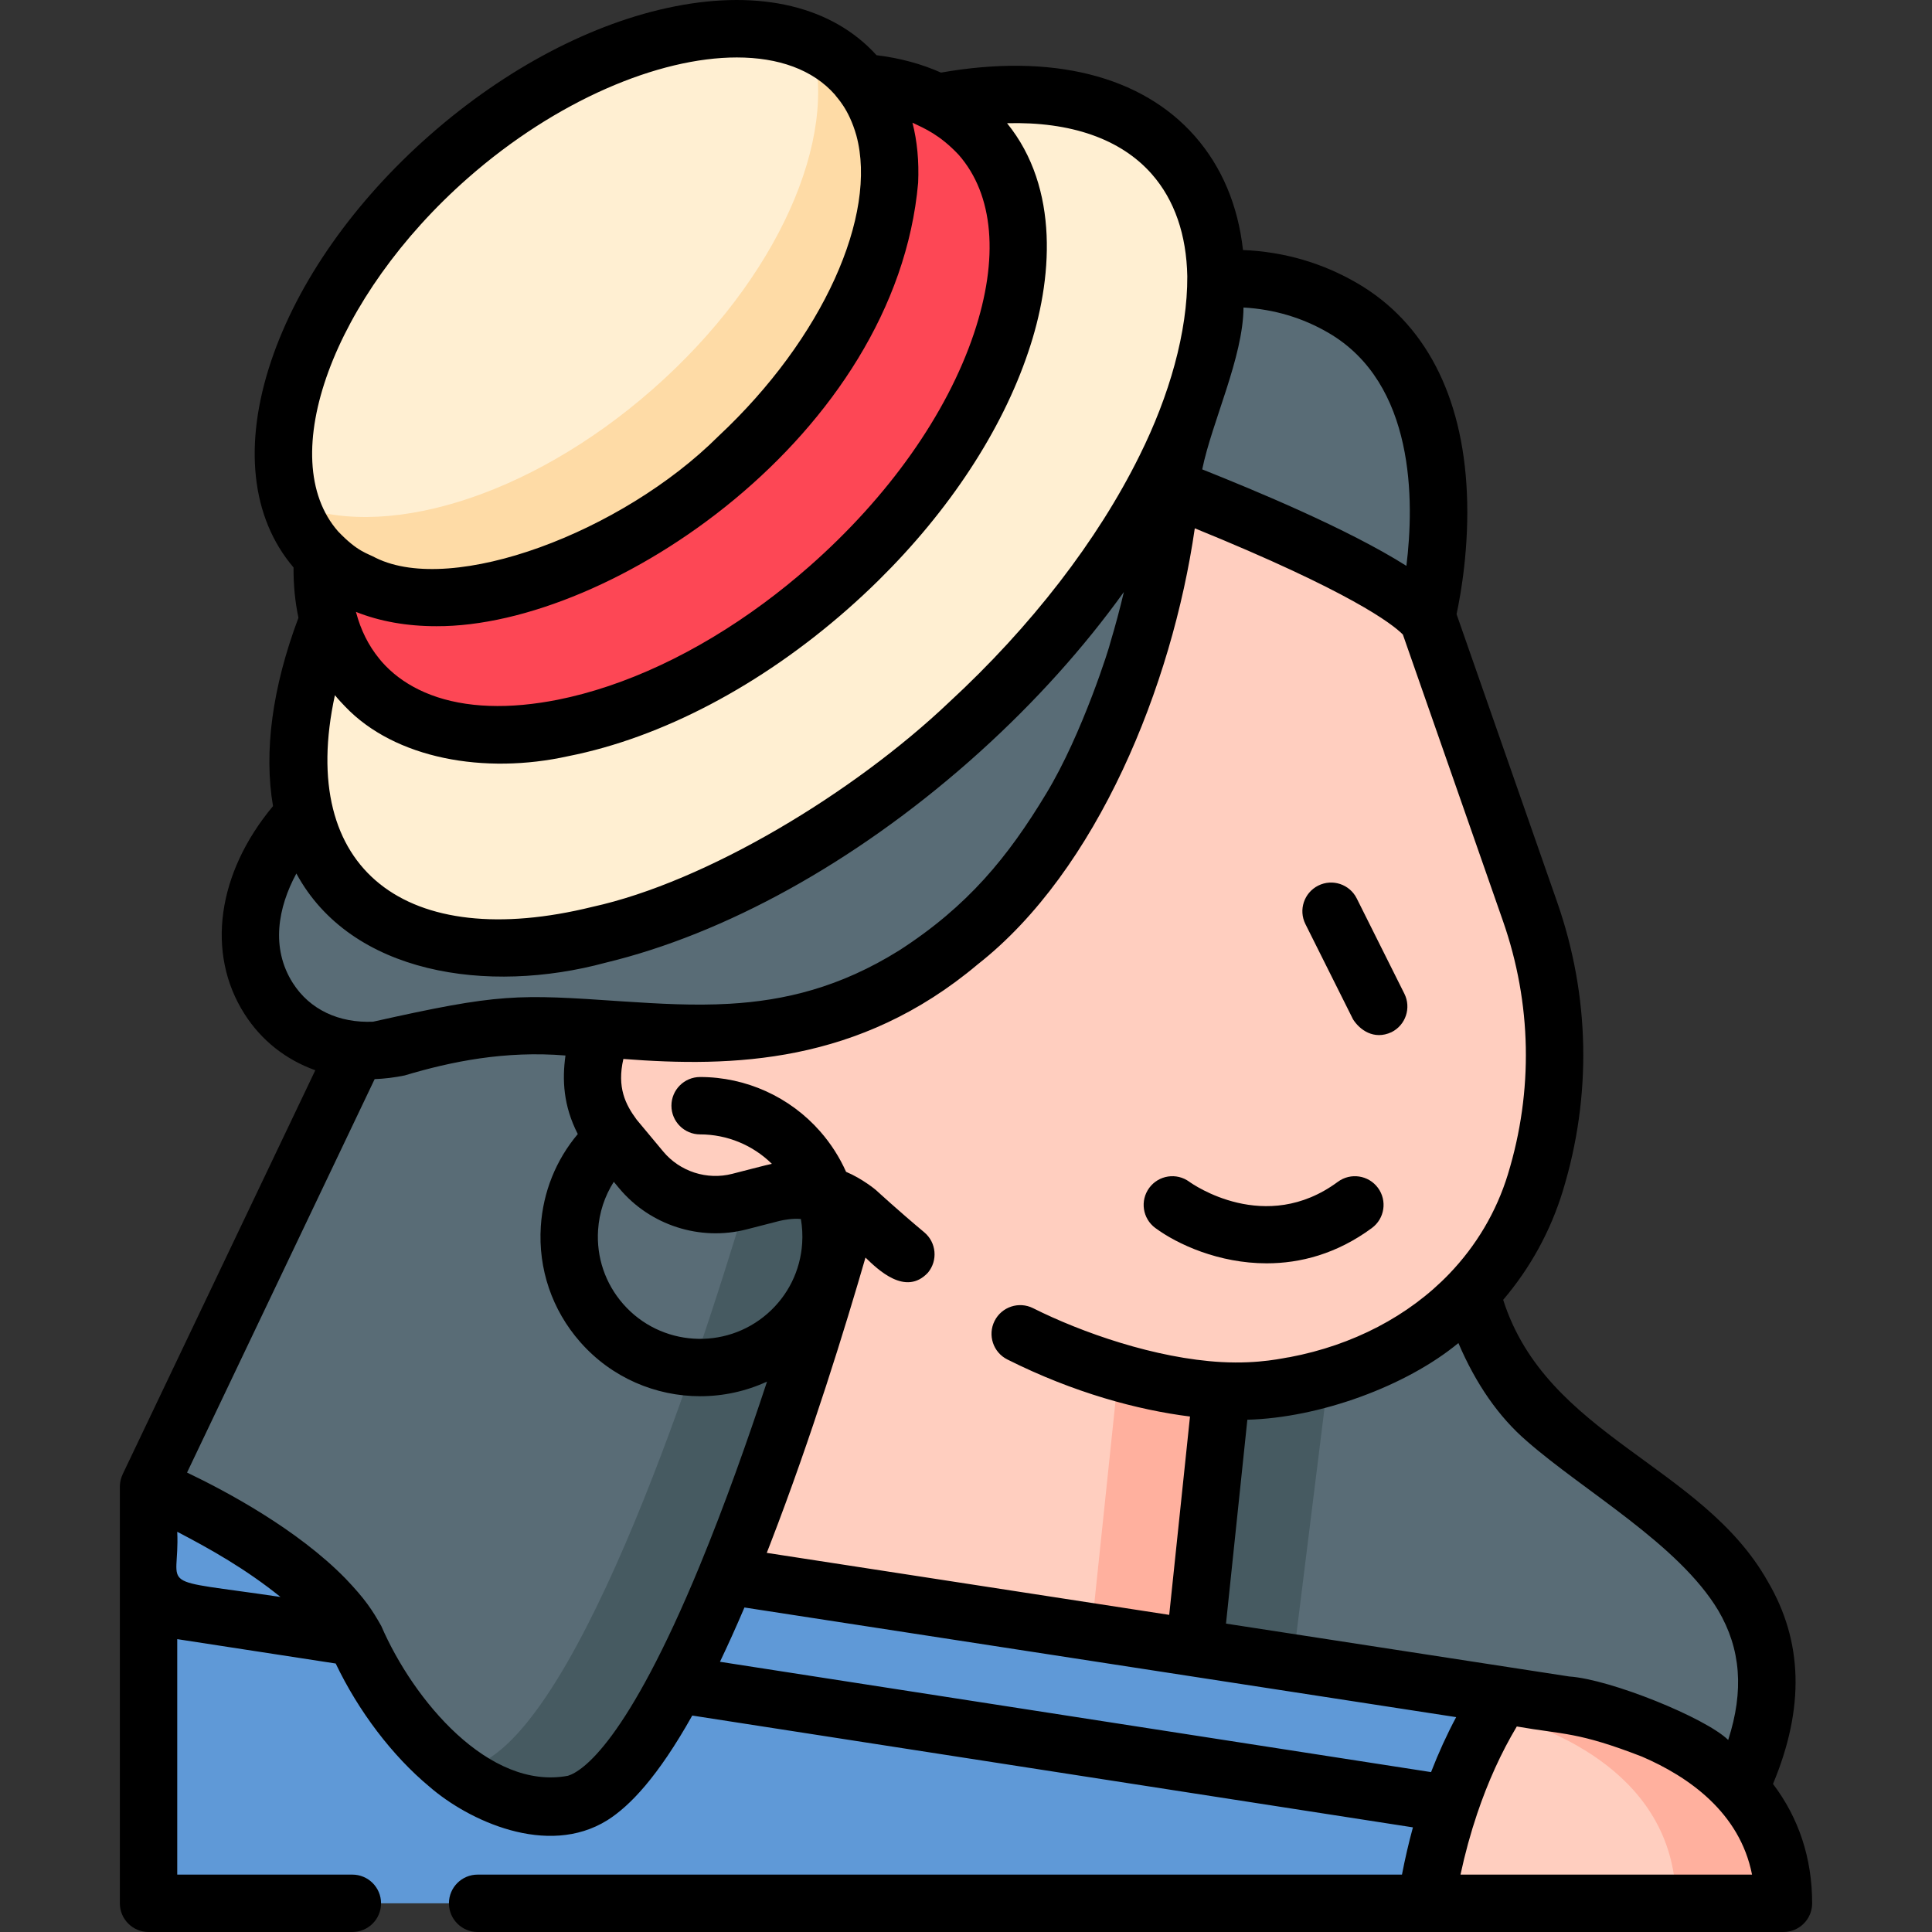<svg id="Capa_1" enable-background="new 0 0 505.014 505.014" height="512" viewBox="0 0 505.014 505.014" width="512" xmlns="http://www.w3.org/2000/svg"><rect x="0" y="0" width="505.014" height="505.014" fill="#333333" stroke="none"/><g><g><path d="m392.767 443.13 16.368 2.521s28.907 3.685 45.567 21.896c24.992-52.888-21.408-71.282-50.753-96.58-30.081-25.932-25.932-90.243-25.932-90.243l-21.16 1.826-62.859 5.435-17.065 137.299z" fill="#465a61"/><path d="m392.767 443.13 16.368 2.521s28.907 3.685 45.567 21.896c24.992-52.888-21.408-71.282-50.753-96.58-30.081-25.932-25.932-90.243-25.932-90.243l-21.16 1.826-18.917 152.133z" fill="#596c76"/><path d="m312.266 430.728 7.039-67.19c-21.524-1.115-45.189-10.451-57.463-17.465-14.522-8.298-37.865-29.403-37.865-29.403-.569-.459-1.161-.881-1.762-1.285-3.913 14.152-16.64 58.575-32.277 96.497z" fill="#ffb09e"/><path d="m466.185 497.514h-427.356v-108.913l353.937 54.529 16.368 2.521c.001 0 57.051 7.26 57.051 51.863z" fill="#5f99d7"/><path d="m201.876 311.881-8.61 2.214c-9.431 2.425-19.416-.797-25.65-8.278l-6.957-8.348c-6.818-8.181-7.622-19.549-2.569-28.501-16.406-1.069-32.465-1.827-48.726 3.458-5.736 1.864-11.162 2.471-16.12 2.054l-54.415 114.12s44.603 18.671 54.975 41.491c5.487 12.074 14.397 24.355 24.936 32.529 9.387 7.282 20.061 11.296 30.786 9.024 13.3-2.82 27.802-29.177 40.413-59.763h-.003c15.635-37.916 28.362-82.335 32.279-96.497-5.942-3.995-13.337-5.303-20.339-3.503z" fill="#465a61"/><path d="m167.616 305.818-6.957-8.348c-6.818-8.181-7.622-19.549-2.569-28.501-16.406-1.069-32.465-1.827-48.726 3.458-5.736 1.864-11.162 2.471-16.12 2.054l-54.415 114.12s44.603 18.671 54.975 41.491c5.487 12.074 14.397 24.355 24.936 32.529 1.11-.114 2.23-.28 3.35-.519 27.051-5.746 58.651-100.299 73.098-148.501l-1.923.494c-9.43 2.426-19.415-.797-25.649-8.277z" fill="#596c76"/><path d="m399.953 238.279-42.236-120.881c-3.402-9.736-12.389-16.419-22.692-16.873l-105.444 1.152c-8.457-.373-16.537 3.523-21.512 10.372l-53.805 74.079c-5.942 8.181-6.422 19.12-1.22 27.79l11.058 20.774c5.69 9.484 4.536 21.569-2.847 29.805-8.356 9.32-8.609 23.358-.596 32.973l6.957 8.348c6.234 7.481 16.219 10.703 25.65 8.278l8.61-2.214c7.002-1.8 14.397-.492 20.34 3.503-3.916 14.161-16.644 58.581-32.279 96.497l95.332 14.687 7.116-67.906c12.381 3.615 25.972 5.89 37.988 4.65 32.667-3.37 61.365-22.804 70.971-54.208 7.084-23.156 6.596-47.967-1.391-70.826z" fill="#ffcebf"/><path d="m351.048 80.532c-11.111-6.481-22.588-8.278-33.232-7.606.107 15.873-5.189 34.274-15.14 53.261 24.387 9.501 61.314 25.051 70.154 35.252 0 0 15.559-59.125-21.782-80.907z" fill="#596c76"/><path d="m248.259 193.501c-60.095 52.824-131.365 69.989-159.184 38.339-4.714-5.363-7.873-11.787-9.585-19.01-30.652 32.79-6.583 71.444 29.874 59.596 41.491-13.485 81.658 12.367 129.659-17.634 57.374-35.859 66.71-116.642 68.188-137.916-11.428 25.499-31.701 52.671-58.952 76.625z" fill="#596c76"/><ellipse cx="197.887" cy="136.194" fill="#ffefd2" rx="144.873" ry="76.298" transform="matrix(.751 -.66 .66 .751 -40.659 164.546)"/><ellipse cx="175.182" cy="106.705" fill="#fd4755" rx="107.874" ry="62.572" transform="matrix(.751 -.66 .66 .751 -26.842 142.215)"/><path d="m189.306 122.78c-38.97 34.251-86.674 43.7-106.548 21.088-3.174-3.599-5.446-7.811-6.856-12.468-7.479-24.542 8.692-61.697 41.449-90.491 32.591-28.65 71.281-39.945 94.703-29.656 4.585 2.012 8.589 4.854 11.846 8.557 19.863 22.612 4.376 68.708-34.594 102.97z" fill="#fedba6"/><path d="m170.615 101.744c-32.591 28.65-71.292 39.956-94.713 29.656-7.479-24.542 8.692-61.697 41.449-90.491 32.591-28.65 71.281-39.945 94.703-29.656 7.478 24.541-8.682 61.706-41.439 90.491z" fill="#ffefd2"/><path d="m466.185 497.514h-93.427c2.323-14.885 7.199-33.224 17.26-50.017.871-1.473 1.784-2.925 2.749-4.367l16.368 2.521s57.05 7.26 57.05 51.863z" fill="#ffb09e"/><path d="m438.106 497.514h-65.348c2.323-14.885 7.199-33.224 17.26-50.017 16.067 4.149 48.088 16.596 48.088 50.017z" fill="#ffcebf"/></g><g><path d="m354.644 234.843c-1.853-3.705-6.356-5.208-10.062-3.354-3.705 1.852-5.207 6.357-3.354 10.062l12.447 24.895c1.689 2.674 5.407 5.521 10.062 3.354 3.705-1.852 5.207-6.357 3.354-10.062z"/><path d="m349.701 308.923c-18.953 14.008-37.995.581-38.827-.021-3.331-2.438-8.007-1.728-10.461 1.594-2.462 3.331-1.758 8.027 1.573 10.489 5.766 4.261 16.604 9.242 29.116 9.242 8.742 0 18.302-2.433 27.514-9.242 3.331-2.462 4.035-7.158 1.573-10.489-2.46-3.33-7.157-4.034-10.488-1.573z"/><path d="m463.453 466.316c8.3-19.912 7.842-37.274-1.376-52.951-17.199-30.536-57.749-37.87-69.155-73.593 6.999-8.236 12.337-17.822 15.595-28.473 7.602-24.853 7.089-50.958-1.483-75.493l-26.297-75.264c1.145-5.341 3.324-17.658 2.699-31.72-1.137-25.575-11.029-44.513-28.608-54.767-9.15-5.338-19.185-8.253-29.914-8.7-1.3-11.617-5.498-21.701-12.579-29.757-13.931-15.848-37.432-21.709-66.367-16.619-5.075-2.27-10.723-3.801-16.848-4.548-11.487-12.686-30.195-17.225-52.79-12.75-21.401 4.237-44.106 16.169-63.933 33.596-19.828 17.427-34.573 38.414-41.52 59.094-7.331 21.821-5.237 40.946 5.854 53.965-.034 4.599.397 8.992 1.284 13.138-6.87 18.299-9.073 35.03-6.652 49.241-14.573 17.458-17.574 38.419-7.472 54.298 4.483 7.047 10.948 12.04 18.53 14.741l-50.362 105.618c-.338.826-.686 1.584-.73 3.228v108.914c0 4.142 3.358 7.5 7.5 7.5h53.275c4.142 0 7.5-3.358 7.5-7.5s-3.358-7.5-7.5-7.5h-45.775v-61.553l41.421 6.373c5.96 12.479 14.802 24.131 24.47 32.17 10.13 8.836 30.825 18.575 46.516 8.806 5.9-3.716 13.223-11.343 22.216-27.374l188.38 29.228c-1.094 4.002-2.048 8.121-2.865 12.351h-241.617c-4.142 0-7.5 3.358-7.5 7.5s3.358 7.5 7.5 7.5h247.908 93.427c4.142 0 7.5-3.358 7.5-7.5 0-11.794-3.484-22.297-10.232-31.199zm-64.402-89.668c14.976 13.14 39.708 26.978 50.095 44.32 5.893 10.021 6.767 20.948 2.594 33.851-5.843-5.753-30.806-15.881-41.542-16.593l-89.728-13.823 5.582-53.291c18.862-.503 41.497-8.751 55.166-20.046 4.591 10.738 10.565 19.316 17.833 25.582zm-4.878-69.737c-3.032 9.911-8.305 18.709-15.327 26.041-10.653 11.089-25.253 18.679-41.706 21.797-1.261.114-7.699 1.837-17.829 1.29-17.328-.958-36.569-7.717-49.271-14.088-3.703-1.855-8.209-.361-10.066 3.342s-.361 8.209 3.342 10.066c17.38 8.717 34.068 13.198 47.743 14.913l-5.431 51.845-81.565-12.566-23.635-3.641c.321-.82.643-1.645.968-2.483 10.751-27.805 19.663-56.832 24.837-74.702 3.242 3.135 10.49 10.184 16.318 3.951 2.653-3.181 2.224-7.911-.957-10.563-6.58-5.486-12.479-10.906-12.538-10.96-.064-.09-3.677-3.08-7.896-4.844-1.693-3.8-3.964-7.365-6.787-10.581-7.918-9.021-19.348-14.198-31.36-14.203-.001 0-.002 0-.003 0-4.141 0-7.499 3.356-7.5 7.497-.001 4.142 3.355 7.501 7.497 7.503 7.048.003 13.778 2.791 18.758 7.697-.158-.038-9.783 2.467-10.367 2.613-6.59 1.695-13.664-.588-18.021-5.816l-6.957-8.348c-2.952-3.992-5.175-8.435-3.473-15.865 28.398 2.189 61.579 1.405 92.637-24.736 31.229-24.501 50.805-72.874 56.73-113.971 40.644 16.544 51.579 24.932 54.386 27.761.001.001.002.002.004.004l26.167 74.891c7.514 21.499 7.964 44.376 1.302 66.156zm-237.836 14.605c.296-4.551 1.719-8.852 4.103-12.595l1.415 1.698c8.046 9.654 21.109 13.869 33.28 10.741l8.609-2.214c1.162-.285 3.537-.711 5.602-.504.359 2.071.478 4.198.338 6.348-.464 7.125-3.675 13.643-9.041 18.353-11.078 9.722-28 8.621-37.722-2.457-4.71-5.367-7.049-12.245-6.584-19.37zm190.932-234.506c22.685 13.233 22.445 44.006 20.357 60.903-15.271-9.664-39.763-19.795-53.373-25.222 2.533-12.401 10.715-29.288 10.791-42.308 7.994.455 15.447 2.673 22.225 6.627-.001 0-.001 0 0 0zm-201.625 95.929c-1.456.288-2.885.527-4.298.739-12.685 1.895-23.587.684-31.938-3.444-3.736-1.847-6.977-4.259-9.616-7.262-.242-.276-.469-.563-.7-.847-2.769-3.402-4.794-7.437-6.003-12.026-.015-.056-.041-.106-.057-.161 6.209 2.483 13.28 3.748 21.031 3.748 45.775.212 120.103-50.048 125.934-115.904.248-5.576-.234-10.847-1.485-15.714 3.16 1.507 7.11 3.126 12.06 8.369 9.195 10.461 10.617 27.064 4.003 46.751-7.086 21.095-22.37 42.715-43.035 60.879-3.875 3.406-7.846 6.608-11.884 9.593-17.501 12.934-36.276 21.767-54.012 25.279zm-23.345-136.397c23.043-20.255 49.833-31.523 70.308-31.523 10.801 0 19.847 3.137 25.655 9.745.372.664 3.578 3.53 5.596 10.677 5.59 20.707-8.676 52.999-36.09 78.604-25.186 25.119-69.382 41.687-89.499 31.798-2.339-1.282-4.699-1.521-9.878-6.922-16.819-19.135-1.291-61.44 33.908-92.379zm-32.115 138.11c13.029 13.696 36.495 17.871 58.373 13.002 24.382-4.828 50.267-18.436 72.887-38.318 2.827-2.485 5.564-5.034 8.204-7.637 18.48-18.221 32.221-39.116 39.146-59.733 6.359-18.676 8.247-42.756-5.556-59.758 16.625-.45 29.744 4.096 37.829 13.293 5.975 6.798 9.072 15.888 9.285 26.708.075 14.593-4.695 31.237-12.482 46.882-10.934 22.146-28.337 44.692-49.789 64.478-24.858 23.626-63.337 46.921-93.273 53.488-48.427 11.928-77.227-9.472-67.265-55.338.568.637.385.573 2.641 2.933zm-13.636 72.309c-5.838-9.176-3.885-19.756.92-28.632 14.261 26.354 50.06 31.659 80.852 23.309 31.229-7.521 64.928-26.168 94.891-52.505.969-.852 1.93-1.709 2.883-2.57.057-.052.113-.104.171-.156 14.413-13.036 27.078-27.147 37.51-41.665-1.012 4.279-2.193 8.735-3.56 13.29.015.427-7.237 23.796-16.766 39.447-9.945 16.5-20.464 29.396-38.4 40.952-15.552 9.72-30.057 13.128-44.42 13.953-9.229.53-18.4-.006-27.754-.62-27.863-1.902-32.054-2.143-65.364 5.305-8.925.379-16.542-3.159-20.963-10.108zm-30.219 143.439c8.636 4.495 17.947 9.74 26.988 17.036-33.743-5.012-26.247-1.55-26.988-17.036zm53.35 24.652c-2.408-4.261-4.2-7.01-9.343-12.407-12.55-12.854-31.122-22.796-41.443-27.726l49.038-102.843c2.587-.096 5.209-.422 7.852-.962 12.241-3.67 26.299-6.497 42.03-5.212-.882 6.29-.592 13.101 3.217 20.534-5.692 6.759-9.077 15.122-9.662 24.105-.725 11.123 2.926 21.862 10.279 30.239 8.238 9.386 19.785 14.184 31.388 14.184 5.954 0 11.92-1.272 17.464-3.827-5.049 15.328-11.032 32.215-17.494 47.886-.009.021-.014.042-.022.063-19.103 46.314-30.734 53.9-34.508 55.088-20.641 3.892-40.401-19.729-48.796-39.122zm88.517 9.329c2.057-4.303 4.189-9.018 6.399-14.193l29.881 4.603 86.648 13.35 69.511 10.709c-2.436 4.561-4.622 9.356-6.564 14.37zm193.572 55.633c1.181-5.518 2.643-10.844 4.361-15.939.001-.004.003-.007.004-.011 2.79-8.273 6.262-15.933 10.351-22.773 12.39 2.169 15.872 1.349 32.703 7.872 12.119 5.214 25.582 14.562 28.787 30.852h-76.206z"/></g></g></svg>